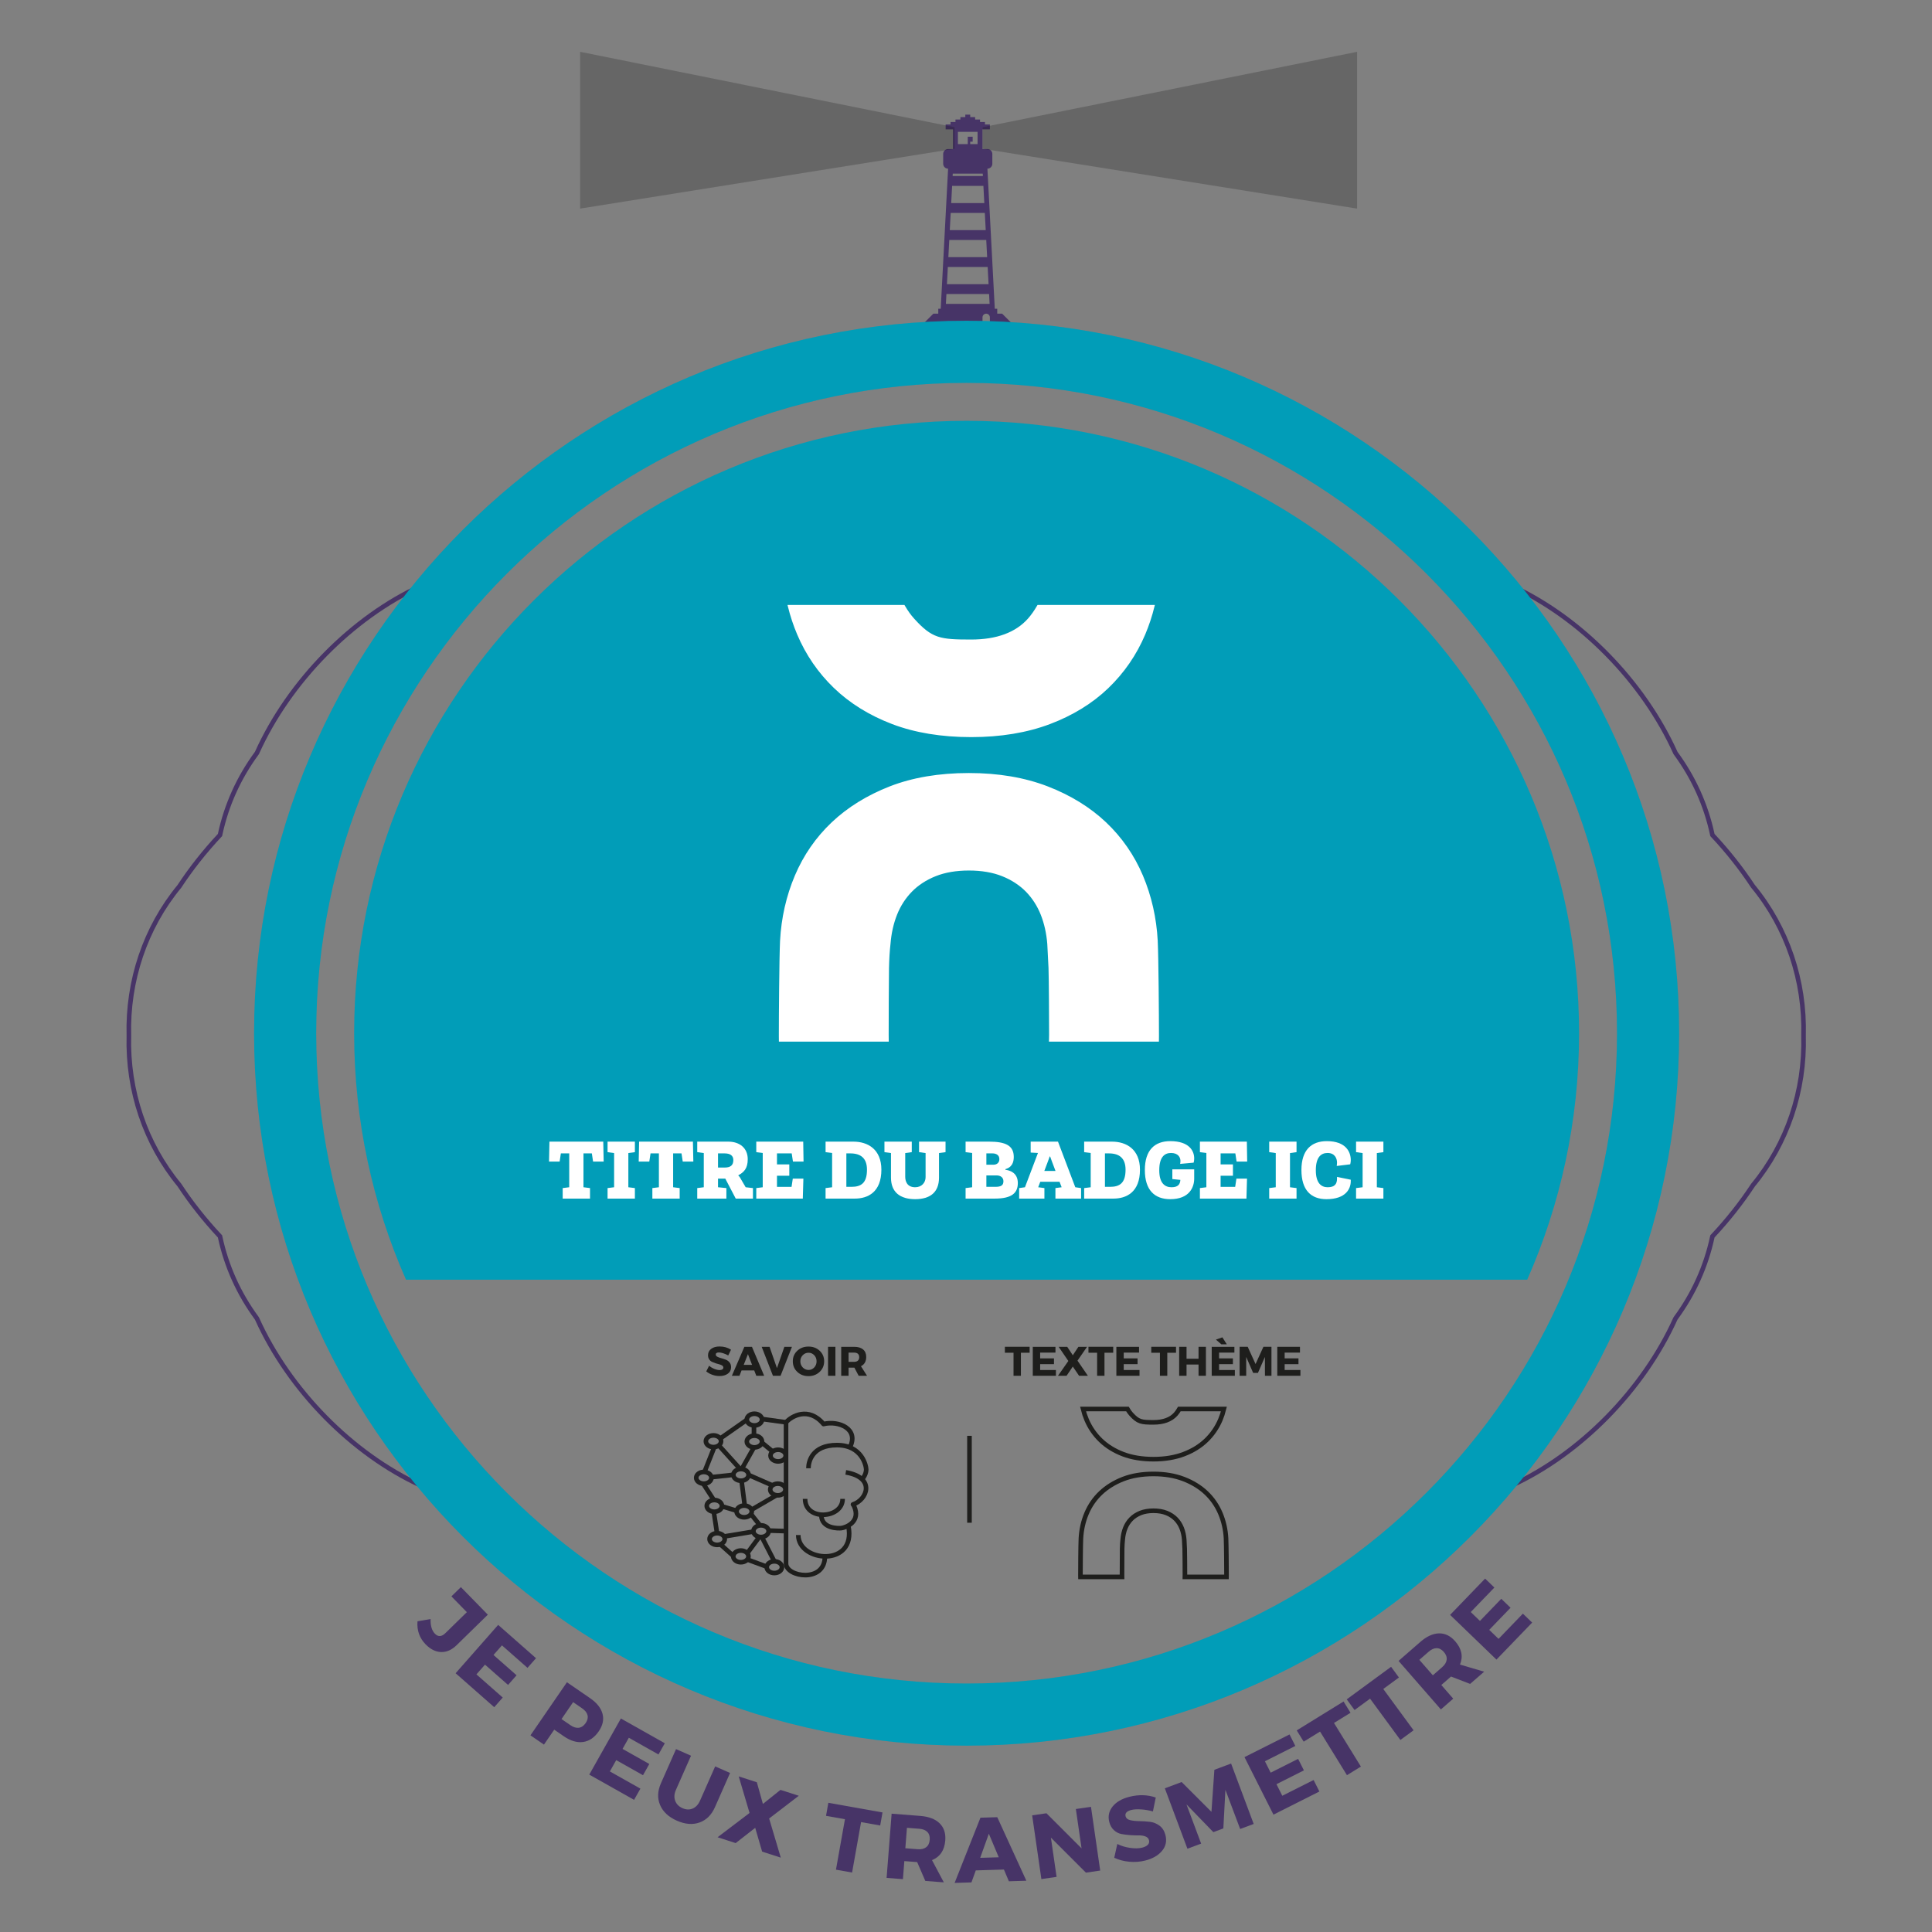<?xml version="1.0" encoding="UTF-8" standalone="no"?>
<svg xmlns:dc="http://purl.org/dc/elements/1.1/"
  xmlns:cc="http://creativecommons.org/ns#"
  xmlns:rdf="http://www.w3.org/1999/02/22-rdf-syntax-ns#"
  xmlns:svg="http://www.w3.org/2000/svg"
  xmlns="http://www.w3.org/2000/svg" id="svg1335" xml:space="preserve" enable-background="new 0 0 737.007 841.89" viewBox="0 0 840 840" height="100%" width="100%" y="0px" x="0px" version="1.1">
  <rect x="0" y="0" width="840" height="840" fill="#808080" stroke="none"/>
  <defs id="defs1339">

  </defs>
  <g style="display:inline" id="layer13">
    <g id="texte_posture" transform="translate(-0.854,-0.165)" style="display:inline">
      <g id="g36">
        <path id="path2" d="m 212.954,702.199 -13.559,13.252 c -2.117,2.069 -4.368,3.066 -6.752,2.992 -2.385,-0.074 -4.63,-1.189 -6.736,-3.344 -2.666,-2.729 -3.844,-6.069 -3.534,-10.025 l 5.696,-0.982 c -0.089,2.885 0.537,5.014 1.879,6.387 1.398,1.43 2.917,1.344 4.557,-0.26 l 9.325,-9.114 -6.71,-6.865 4.119,-4.026 z" fill="#473467" />
        <path id="path4" d="m 230.203,725.322 -11.111,-9.776 -3.673,4.175 10.031,8.824 -3.699,4.205 -10.03,-8.826 -3.726,4.234 11.442,10.067 -3.699,4.204 -16.788,-14.77 18.496,-21.021 16.457,14.479 z" fill="#473467" />
        <path id="path6" d="m 247.349,731.581 10.054,6.911 c 2.945,2.023 4.75,4.292 5.418,6.806 0.667,2.513 0.117,5.056 -1.65,7.626 -1.858,2.703 -4.114,4.243 -6.767,4.62 -2.654,0.376 -5.453,-0.447 -8.397,-2.472 l -4.187,-2.877 -4.463,6.494 -5.868,-4.033 z m 2.695,8.648 -5.053,7.352 3.89,2.674 c 1.296,0.891 2.515,1.26 3.657,1.105 1.141,-0.154 2.127,-0.835 2.958,-2.044 0.815,-1.187 1.083,-2.329 0.803,-3.428 -0.281,-1.099 -1.069,-2.094 -2.366,-2.985 z" fill="#473467" />
        <path id="path8" d="m 287.15,762.979 -12.895,-7.264 -2.729,4.844 11.641,6.557 -2.749,4.88 -11.64,-6.558 -2.768,4.914 13.278,7.48 -2.749,4.879 -19.482,-10.975 13.742,-24.395 19.098,10.758 z" fill="#473467" />
        <path id="path10" d="m 318.274,771.02 -6.563,14.855 c -1.498,3.391 -3.735,5.617 -6.711,6.678 -2.976,1.062 -6.256,0.801 -9.842,-0.783 -3.61,-1.596 -6.043,-3.857 -7.299,-6.789 -1.257,-2.932 -1.135,-6.092 0.362,-9.482 l 6.563,-14.855 6.513,2.877 -6.562,14.855 c -0.754,1.708 -0.861,3.286 -0.321,4.734 0.541,1.449 1.604,2.523 3.189,3.225 1.561,0.689 3.032,0.741 4.413,0.156 1.38,-0.586 2.454,-1.744 3.219,-3.477 l 6.562,-14.854 z" fill="#473467" />
        <path id="path12" d="m 335.261,790.816 5.064,17.015 -8.109,-2.614 -3.013,-10.342 -8.485,6.637 -7.881,-2.54 13.911,-10.562 -4.712,-15.893 7.881,2.541 2.636,9.422 7.643,-6.109 7.957,2.564 z" fill="#473467" />
        <path id="path14" d="m 383.545,793.859 -8.309,-1.48 -3.909,21.934 -7.01,-1.249 3.909,-21.935 -8.23,-1.467 1.01,-5.67 23.549,4.196 z" fill="#473467" />
        <path id="path16" d="m 403.161,817.954 -3.533,-8.181 -0.199,-0.016 -5.383,-0.421 -0.615,7.856 -7.098,-0.557 2.185,-27.914 12.482,0.977 c 3.695,0.289 6.487,1.357 8.375,3.203 1.888,1.848 2.711,4.325 2.467,7.436 -0.337,4.307 -2.26,7.166 -5.767,8.576 l 5.141,9.671 z m -8.679,-14.2 5.383,0.422 c 1.542,0.12 2.768,-0.172 3.68,-0.876 0.911,-0.704 1.424,-1.788 1.538,-3.25 0.113,-1.436 -0.228,-2.559 -1.02,-3.37 -0.793,-0.811 -1.96,-1.277 -3.501,-1.397 l -5.384,-0.421 z" fill="#473467" />
        <path id="path18" d="m 437.34,813.01 -12.234,0.371 -1.883,5.219 -7.316,0.222 11.228,-28.353 7.316,-0.221 12.642,27.629 -7.597,0.23 z m -2.242,-5.334 -4.312,-10.234 -3.765,10.479 z" fill="#473467" />
        <path id="path20" d="m 479.203,813.453 -6.215,0.9 -15.217,-15.218 2.469,17.062 -6.611,0.957 -4.01,-27.711 6.215,-0.899 15.262,15.251 -2.475,-17.102 6.572,-0.951 z" fill="#473467" />
        <path id="path22" d="m 491.89,781.381 c 4.059,-1.026 7.881,-0.921 11.468,0.317 l -1.235,6.048 c -1.631,-0.468 -3.328,-0.761 -5.09,-0.879 -1.764,-0.117 -3.201,-0.036 -4.313,0.245 -1.99,0.503 -2.818,1.415 -2.485,2.733 0.216,0.853 0.88,1.414 1.993,1.682 1.113,0.27 2.422,0.413 3.926,0.432 1.504,0.018 3.027,0.114 4.57,0.287 1.543,0.174 2.956,0.731 4.239,1.672 1.283,0.941 2.153,2.316 2.611,4.125 0.661,2.611 0.154,4.906 -1.519,6.883 -1.673,1.978 -4.086,3.365 -7.24,4.162 -2.249,0.569 -4.57,0.744 -6.964,0.524 -2.394,-0.22 -4.575,-0.796 -6.544,-1.728 l 1.332,-5.99 c 1.671,0.844 3.533,1.41 5.588,1.701 2.055,0.293 3.805,0.256 5.253,-0.111 1.111,-0.281 1.927,-0.699 2.446,-1.258 0.52,-0.558 0.681,-1.225 0.484,-2 -0.189,-0.75 -0.704,-1.287 -1.542,-1.611 -0.839,-0.324 -1.819,-0.475 -2.94,-0.452 -1.123,0.022 -2.356,-0.017 -3.702,-0.116 -1.345,-0.1 -2.61,-0.261 -3.794,-0.484 -1.186,-0.223 -2.268,-0.78 -3.25,-1.674 -0.982,-0.893 -1.664,-2.089 -2.043,-3.588 -0.627,-2.482 -0.141,-4.717 1.461,-6.703 1.602,-1.986 4.032,-3.393 7.29,-4.217 z" fill="#473467" />
        <path id="path24" d="m 545.938,793.186 -5.882,2.2 -6.413,-17.032 -0.899,16.777 -4.346,1.625 -11.689,-12.069 6.375,17.046 -5.957,2.229 -9.822,-26.264 7.307,-2.732 12.961,12.961 1.275,-18.285 7.268,-2.719 z" fill="#473467" />
        <path id="path26" d="m 564.039,759.275 -13.219,6.654 2.5,4.967 11.933,-6.008 2.519,5.002 -11.934,6.008 2.536,5.037 13.612,-6.853 2.518,5.002 -19.971,10.054 -12.592,-25.009 19.58,-9.856 z" fill="#473467" />
        <path id="path28" d="m 588.035,744.849 -7.184,4.431 11.698,18.963 -6.06,3.738 -11.698,-18.963 -7.115,4.391 -3.024,-4.902 20.357,-12.56 z" fill="#473467" />
        <path id="path30" d="m 609.083,729.508 -6.807,4.992 13.178,17.965 -5.741,4.211 -13.177,-17.965 -6.742,4.944 -3.406,-4.645 19.288,-14.147 z" fill="#473467" />
        <path id="path32" d="m 640.043,732.299 -8.315,-3.203 -0.15,0.132 -4.068,3.55 5.18,5.938 -5.365,4.682 -18.407,-21.1 9.435,-8.23 c 2.793,-2.437 5.51,-3.684 8.15,-3.74 2.641,-0.055 4.986,1.092 7.037,3.442 2.84,3.255 3.535,6.63 2.088,10.122 l 10.506,3.097 z m -16.215,-3.741 4.068,-3.55 c 1.166,-1.017 1.816,-2.097 1.951,-3.24 0.135,-1.145 -0.281,-2.269 -1.245,-3.374 -0.946,-1.085 -1.987,-1.628 -3.12,-1.63 -1.135,-0.002 -2.284,0.506 -3.449,1.522 l -4.069,3.55 z" fill="#473467" />
        <path id="path34" d="m 650.583,690.402 -10.275,10.652 4.002,3.86 9.275,-9.616 4.03,3.888 -9.274,9.616 4.059,3.915 10.58,-10.969 4.031,3.888 -15.523,16.094 -20.152,-19.438 15.217,-15.777 z" fill="#473467" />
      </g>
    </g>
  </g>
  <!-- <g id="layer18">
    <g id="filet_3_posture" transform="translate(-0.85381,-0.16499)" style="display:inline;fill:#ffffff;stroke:none">
      <path id="path202-2" d="m 421.125,745.642 c -163.399,0 -296.299,-132.9 -296.299,-296.258 0,-163.358 132.9,-296.258 296.299,-296.258 163.381,0 296.284,132.9 296.284,296.258 0,163.358 -132.904,296.258 -296.284,296.258 z" stroke-miterlimit="10" stroke-width="27" stroke="#019db8" fill="none" style="fill:#ffffff;stroke:none" />
    </g>
  </g> -->
  <g style="display:inline" id="layer12">
    <g id="filet_separation_theme" transform="translate(-0.854,-0.165)" style="display:inline">
      <line id="line39" y2="662.222" x2="422.362" y1="624.438" x1="422.362" stroke-miterlimit="10" stroke-width="2" stroke="#1e1e1c" fill="none" />
    </g>
  </g>
  <g style="display:inline" id="layer11">
    <g id="picto_theme" transform="translate(-0.854,-0.165)" style="display:inline">
      <g id="g46">
        <path id="path42" d="m 479.449,626.407 c 2.644,2.539 5.905,4.559 9.696,6.002 3.789,1.447 8.238,2.18 13.222,2.18 4.916,0 9.348,-0.732 13.169,-2.18 3.824,-1.443 7.104,-3.463 9.747,-6.002 2.646,-2.541 4.717,-5.551 6.155,-8.945 0.629,-1.488 1.15,-3.064 1.554,-4.697 h -19.366 c -0.51,0.879 -1.023,1.609 -1.569,2.223 -2.11,2.381 -5.37,3.588 -9.689,3.588 -5.247,0 -6.665,-0.176 -9.737,-3.586 -0.557,-0.613 -1.066,-1.322 -1.593,-2.225 h -19.299 c 0.401,1.627 0.925,3.205 1.56,4.697 1.436,3.398 3.506,6.408 6.15,8.945 z" stroke-miterlimit="10" stroke-width="2" stroke="#1e1e1c" fill="none" />
        <path id="path44" d="m 533.914,669.044 c -0.202,-3.842 -1.036,-7.518 -2.478,-10.92 -1.437,-3.389 -3.506,-6.379 -6.152,-8.883 -2.641,-2.502 -5.922,-4.521 -9.75,-6.002 -3.826,-1.479 -8.256,-2.229 -13.168,-2.229 -4.977,0 -9.426,0.75 -13.218,2.227 -3.794,1.482 -7.059,3.502 -9.701,6.004 -2.644,2.502 -4.712,5.49 -6.149,8.883 -1.441,3.398 -2.275,7.072 -2.479,10.922 -0.141,3.045 -0.203,12.775 -0.203,15.961 0,0.238 0.003,0.463 0.007,0.691 l 0.001,0.07 h 18.077 l -0.002,-0.137 c -0.004,-0.273 -0.009,-0.549 -0.009,-0.834 0,-1.51 0.018,-9.703 0.055,-11.221 0.036,-1.572 0.119,-2.906 0.254,-4.074 0.139,-1.756 0.509,-3.416 1.101,-4.918 0.595,-1.506 1.448,-2.836 2.54,-3.951 1.09,-1.117 2.459,-2.01 4.064,-2.654 1.605,-0.641 3.51,-0.967 5.662,-0.967 2.152,0 4.059,0.326 5.663,0.967 1.603,0.643 2.972,1.537 4.067,2.654 1.088,1.119 1.941,2.447 2.536,3.951 0.59,1.5 0.96,3.16 1.101,4.934 0.069,1.199 0.139,2.545 0.207,4.049 0.066,1.525 0.1,9.721 0.1,11.23 0,0.25 -0.008,0.492 -0.015,0.734 -0.002,0.078 -0.005,0.156 -0.007,0.236 h 18.094 l 0.001,-0.092 c 0.004,-0.219 0.007,-0.439 0.007,-0.67 0,-3.422 -0.071,-12.981 -0.206,-15.961 z" stroke-miterlimit="10" stroke-width="2" stroke="#1e1e1c" fill="none" />
      </g>
    </g>
  </g>
  <g style="display:inline" id="layer10">
    <g id="texte_picto_theme" transform="translate(-0.854,-0.165)" style="display:inline">
      <g id="g69">
        <path id="path49" d="m 448.521,588.311 h -3.798 v 10.025 h -3.204 v -10.025 h -3.762 v -2.593 h 10.764 z" fill="#1e1e1c" />
        <path id="path51" d="m 459.753,588.256 h -6.66 v 2.502 h 6.012 v 2.52 h -6.012 v 2.539 h 6.857 v 2.52 h -10.062 v -12.6 h 9.864 v 2.519 z" fill="#1e1e1c" />
        <path id="path53" d="m 469.33,591.748 4.518,6.588 h -3.834 l -2.718,-4.014 -2.718,4.014 h -3.727 l 4.5,-6.443 -4.212,-6.156 h 3.726 l 2.431,3.672 2.43,-3.672 h 3.763 z" fill="#1e1e1c" />
        <path id="path55" d="m 484.863,588.311 h -3.798 v 10.025 h -3.204 v -10.025 h -3.762 v -2.593 h 10.764 z" fill="#1e1e1c" />
        <path id="path57" d="m 496.095,588.256 h -6.66 v 2.502 h 6.012 v 2.52 h -6.012 v 2.539 h 6.857 v 2.52 H 486.23 v -12.6 h 9.864 v 2.519 z" fill="#1e1e1c" />
        <path id="path59" d="m 512.169,588.311 h -3.799 v 10.025 h -3.203 v -10.025 h -3.763 v -2.593 h 10.765 z" fill="#1e1e1c" />
        <path id="path61" d="m 525.166,598.336 h -3.205 v -4.896 h -5.22 v 4.896 h -3.204 v -12.6 h 3.204 v 5.184 h 5.22 v -5.184 h 3.205 z" fill="#1e1e1c" />
        <path id="path63" d="m 537.548,588.256 h -6.66 v 2.502 h 6.013 v 2.52 h -6.013 v 2.539 h 6.858 v 2.52 h -10.062 v -12.6 h 9.863 v 2.519 z m -3.311,-3.618 h -2.376 l -2.34,-2.034 2.808,-0.99 z" fill="#1e1e1c" />
        <path id="path65" d="m 553.659,598.336 h -2.826 l -0.019,-8.189 -3.023,6.93 h -2.088 l -3.023,-6.93 v 8.189 h -2.863 v -12.618 h 3.511 l 3.42,7.507 3.42,-7.507 h 3.492 v 12.618 z" fill="#1e1e1c" />
        <path id="path67" d="m 566.06,588.256 h -6.66 v 2.502 h 6.013 v 2.52 H 559.4 v 2.539 h 6.858 v 2.52 h -10.062 v -12.6 h 9.863 v 2.519 z" fill="#1e1e1c" />
      </g>
    </g>
  </g>
  <g style="display:inline" id="layer9">
    <g id="picto_categorie" transform="translate(-0.854,-0.165)" style="display:inline">
      <g id="g150">
        <ellipse id="ellipse72" ry="2.545" rx="3.307" cy="626.919" cx="328.863" stroke-miterlimit="10" stroke-width="2" stroke="#1e1e1c" fill="none" />
        <ellipse id="ellipse74" ry="2.545" rx="3.307" cy="617.38" cx="328.863" stroke-miterlimit="10" stroke-width="2" stroke="#1e1e1c" fill="none" />
        <ellipse id="ellipse76" ry="2.543" rx="3.306" cy="633.022" cx="339.165" stroke-miterlimit="10" stroke-width="2" stroke="#1e1e1c" fill="none" />
        <ellipse id="ellipse78" ry="2.543" rx="3.307" cy="641.417" cx="323.013" stroke-miterlimit="10" stroke-width="2" stroke="#1e1e1c" fill="none" />
        <ellipse id="ellipse80" ry="2.545" rx="3.307" cy="626.792" cx="311.058" stroke-miterlimit="10" stroke-width="2" stroke="#1e1e1c" fill="none" />
        <ellipse id="ellipse82" ry="2.543" rx="3.306" cy="642.688" cx="306.861" stroke-miterlimit="10" stroke-width="2" stroke="#1e1e1c" fill="none" />
        <ellipse id="ellipse84" ry="2.545" rx="3.307" cy="647.776" cx="339.038" stroke-miterlimit="10" stroke-width="2" stroke="#1e1e1c" fill="none" />
        <ellipse id="ellipse86" ry="2.545" rx="3.307" cy="657.315" cx="324.412" stroke-miterlimit="10" stroke-width="2" stroke="#1e1e1c" fill="none" />
        <ellipse id="ellipse88" ry="2.543" rx="3.307" cy="654.897" cx="311.439" stroke-miterlimit="10" stroke-width="2" stroke="#1e1e1c" fill="none" />
        <ellipse id="ellipse90" ry="2.545" rx="3.307" cy="669.315" cx="312.658" stroke-miterlimit="10" stroke-width="2" stroke="#1e1e1c" fill="none" />
        <ellipse id="ellipse92" ry="2.543" rx="3.307" cy="665.894" cx="331.735" stroke-miterlimit="10" stroke-width="2" stroke="#1e1e1c" fill="none" />
        <ellipse id="ellipse94" ry="2.543" rx="3.307" cy="681.55" cx="337.524" stroke-miterlimit="10" stroke-width="2" stroke="#1e1e1c" fill="none" />
        <ellipse id="ellipse96" ry="2.545" rx="3.307" cy="676.858" cx="322.964" stroke-miterlimit="10" stroke-width="2" stroke="#1e1e1c" fill="none" />
        <line id="line98" y2="677.077" x2="320.157" y1="671.376" x1="313.798" stroke-miterlimit="10" stroke-width="2" stroke="#1e1e1c" fill="none" />
        <line id="line100" y2="681.462" x2="334.585" y1="678.218" x1="325.771" stroke-miterlimit="10" stroke-width="2" stroke="#1e1e1c" fill="none" />
        <line id="line102" y2="679.358" x2="337.699" y1="668.263" x1="331.998" stroke-miterlimit="10" stroke-width="2" stroke="#1e1e1c" fill="none" />
        <line id="line104" y2="675.454" x2="325.771" y1="668.526" x1="330.901" stroke-miterlimit="10" stroke-width="2" stroke="#1e1e1c" fill="none" />
        <line id="line106" y2="666.069" x2="328.445" y1="668.218" x1="315.464" stroke-miterlimit="10" stroke-width="2" stroke="#1e1e1c" fill="none" />
        <line id="line108" y2="663.175" x2="331.121" y1="658.089" x1="327.086" stroke-miterlimit="10" stroke-width="2" stroke="#1e1e1c" fill="none" />
        <line id="line110" y2="665.851" x2="341.865" y1="665.632" x1="335.068" stroke-miterlimit="10" stroke-width="2" stroke="#1e1e1c" fill="none" />
        <line id="line112" y2="650.325" x2="338.357" y1="656.642" x1="327.48" stroke-miterlimit="10" stroke-width="2" stroke="#1e1e1c" fill="none" />
        <line id="line114" y2="654.884" x2="324.674" y1="643.7" x1="323.227" stroke-miterlimit="10" stroke-width="2" stroke="#1e1e1c" fill="none" />
        <line id="line116" y2="646.2" x2="337.173" y1="641.464" x1="326.341" stroke-miterlimit="10" stroke-width="2" stroke="#1e1e1c" fill="none" />
        <line id="line118" y2="641.376" x2="319.806" y1="642.429" x1="310.026" stroke-miterlimit="10" stroke-width="2" stroke="#1e1e1c" fill="none" />
        <line id="line120" y2="652.21" x2="311.123" y1="644.974" x1="306.431" stroke-miterlimit="10" stroke-width="2" stroke="#1e1e1c" fill="none" />
        <line id="line122" y2="657.032" x2="321.209" y1="654.929" x1="314.236" stroke-miterlimit="10" stroke-width="2" stroke="#1e1e1c" fill="none" />
        <line id="line124" y2="666.243" x2="312.526" y1="657.296" x1="311.167" stroke-miterlimit="10" stroke-width="2" stroke="#1e1e1c" fill="none" />
        <line id="line126" y2="640.06" x2="307.176" y1="629.667" x1="311.298" stroke-miterlimit="10" stroke-width="2" stroke="#1e1e1c" fill="none" />
        <line id="line128" y2="638.964" x2="322.744" y1="628.438" x1="313.228" stroke-miterlimit="10" stroke-width="2" stroke="#1e1e1c" fill="none" />
        <line id="line130" y2="638.481" x2="323.578" y1="629.446" x1="328.665" stroke-miterlimit="10" stroke-width="2" stroke="#1e1e1c" fill="none" />
        <line id="line132" y2="631.376" x2="336.954" y1="627.122" x1="331.779" stroke-miterlimit="10" stroke-width="2" stroke="#1e1e1c" fill="none" />
        <path id="path134" d="m 332.173,617.124 10.438,1.447 v 61.408 c 0,5.869 16.883,8.514 16.883,-3" stroke-miterlimit="10" stroke-width="2" stroke="#1e1e1c" fill="none" />
        <line id="line136" y2="624.315" x2="328.665" y1="619.448" x1="328.665" stroke-miterlimit="10" stroke-width="2" stroke="#1e1e1c" fill="none" />
        <line id="line138" y2="617.167" x2="326.033" y1="625.456" x1="314.192" stroke-miterlimit="10" stroke-width="2" stroke="#1e1e1c" fill="none" />
        <path id="path140" d="m 347.932,667.575 c 0,11.893 25.382,14.125 21.782,-3.922" stroke-miterlimit="10" stroke-width="2" stroke="#1e1e1c" fill="none" />
        <path id="path142" d="m 350.895,651.851 c 0,9.752 16.313,8.658 16.313,0" stroke-miterlimit="10" stroke-width="2" stroke="#1e1e1c" fill="none" />
        <path id="path144" d="m 357.958,658.868 c 0,6.063 7.662,5.803 8.613,5.697 2.05,-0.229 8.794,-2.734 5.559,-9.707 l -0.41,-0.592 c 6.152,-1.959 10.025,-11.713 -3.144,-13.945" stroke-miterlimit="10" stroke-linejoin="round" stroke-width="2" stroke="#1e1e1c" fill="none" />
        <path id="path146" d="m 352.352,638.54 c 0,-2.734 1.458,-10.07 12.395,-10.07 10.937,0 12.714,9.113 12.714,10.617 0,1.504 -0.912,3.555 -2.005,4.238" stroke-miterlimit="10" stroke-width="2" stroke="#1e1e1c" fill="none" />
        <path id="path148" d="m 342.611,618.571 c 2.268,-2.635 9.787,-7.055 16.303,0.738 6.653,-1.641 15.631,2.188 11.393,10.252" stroke-miterlimit="10" stroke-linejoin="round" stroke-width="2" stroke="#1e1e1c" fill="none" />
      </g>
    </g>
  </g>
  <g style="display:inline" id="layer8">
    <g id="texte_picto_categorie" transform="translate(-0.854,-0.165)" style="display:inline">
      <g id="g165">
        <path id="path153" d="m 313.714,585.592 c 1.884,0 3.54,0.469 4.968,1.404 l -1.206,2.502 c -0.66,-0.384 -1.368,-0.699 -2.124,-0.945 -0.756,-0.246 -1.393,-0.369 -1.908,-0.369 -0.924,0 -1.386,0.307 -1.386,0.918 0,0.396 0.228,0.715 0.684,0.955 0.456,0.239 1.011,0.446 1.665,0.62 0.654,0.175 1.308,0.384 1.962,0.63 0.654,0.246 1.209,0.646 1.665,1.197 0.456,0.553 0.684,1.248 0.684,2.088 0,1.213 -0.474,2.157 -1.422,2.835 -0.948,0.679 -2.154,1.017 -3.618,1.017 -1.044,0 -2.076,-0.18 -3.096,-0.539 -1.021,-0.36 -1.908,-0.852 -2.664,-1.477 l 1.242,-2.466 c 0.636,0.552 1.386,1.005 2.25,1.358 0.864,0.354 1.632,0.531 2.304,0.531 0.516,0 0.918,-0.092 1.206,-0.279 0.288,-0.186 0.432,-0.459 0.432,-0.818 0,-0.348 -0.166,-0.639 -0.495,-0.873 -0.33,-0.234 -0.741,-0.408 -1.233,-0.521 -0.492,-0.114 -1.026,-0.268 -1.602,-0.459 -0.576,-0.192 -1.11,-0.402 -1.602,-0.631 -0.492,-0.228 -0.903,-0.59 -1.233,-1.088 -0.331,-0.498 -0.495,-1.096 -0.495,-1.791 0,-1.152 0.459,-2.074 1.377,-2.764 0.918,-0.69 2.133,-1.035 3.645,-1.035 z" fill="#1e1e1c" />
        <path id="path155" d="m 328.78,596.014 h -5.508 l -0.918,2.322 h -3.294 l 5.436,-12.6 h 3.294 l 5.31,12.6 h -3.42 z m -0.936,-2.43 -1.8,-4.662 -1.836,4.662 z" fill="#1e1e1c" />
        <path id="path157" d="m 340.229,598.336 h -3.312 l -4.896,-12.6 h 3.42 l 3.222,9.27 3.222,-9.27 h 3.294 z" fill="#1e1e1c" />
        <path id="path159" d="m 352.36,585.628 c 1.956,0 3.582,0.609 4.878,1.827 1.296,1.218 1.944,2.738 1.944,4.563 0,1.836 -0.651,3.373 -1.953,4.608 -1.302,1.235 -2.925,1.854 -4.869,1.854 -1.944,0 -3.564,-0.615 -4.86,-1.846 -1.296,-1.229 -1.944,-2.769 -1.944,-4.617 0,-1.836 0.648,-3.359 1.944,-4.572 1.296,-1.211 2.916,-1.817 4.86,-1.817 z m 0.036,2.683 c -0.984,0 -1.824,0.356 -2.52,1.07 -0.696,0.715 -1.044,1.6 -1.044,2.655 0,1.055 0.351,1.946 1.053,2.673 0.702,0.727 1.539,1.089 2.511,1.089 0.972,0 1.797,-0.362 2.475,-1.089 0.678,-0.727 1.017,-1.617 1.017,-2.673 0,-1.056 -0.339,-1.94 -1.017,-2.655 -0.678,-0.714 -1.503,-1.07 -2.475,-1.07 z" fill="#1e1e1c" />
        <path id="path161" d="m 364.078,598.336 h -3.204 v -12.6 h 3.204 z" fill="#1e1e1c" />
        <path id="path163" d="m 374.194,598.336 -1.872,-3.546 h -0.09 -2.43 v 3.546 h -3.204 v -12.6 h 5.634 c 1.668,0 2.958,0.381 3.87,1.143 0.912,0.762 1.368,1.846 1.368,3.249 0,1.944 -0.762,3.294 -2.286,4.05 l 2.646,4.158 z m -4.392,-6.066 h 2.43 c 0.696,0 1.236,-0.174 1.62,-0.521 0.384,-0.348 0.576,-0.852 0.576,-1.512 0,-0.648 -0.192,-1.141 -0.576,-1.477 -0.384,-0.336 -0.924,-0.504 -1.62,-0.504 h -2.43 z" fill="#1e1e1c" />
      </g>
    </g>
  </g>
  <g style="display:inline" id="layer7">
    <g id="fond_categorie" transform="translate(-0.854,-0.165)" style="display:inline">
      <path id="path168" d="m 664.854,556.567 c 14.489,-32.813 22.556,-69.072 22.556,-107.184 0,-146.815 -119.455,-266.258 -266.285,-266.258 -146.837,0 -266.299,119.442 -266.299,266.258 0,38.111 8.066,74.371 22.557,107.184 z" fill="#019db8" />
    </g>
  </g>
  <g style="display:inline" id="layer6">
    <g id="picto_posture">
      <path fill="#473467" d="m 435.723,136.382 h -2.138 v -2.137 h -1.068 l -3.205,-60.902 c 1.181,0 2.137,-0.957 2.137,-2.137 v -4.273 c 0,-1.18 -0.956,-2.137 -2.137,-2.137 h -2.137 v -8.548 h 2.137 1.068 v -2.138 h -1.068 -1.068 v -1.068 h -2.138 v -1.068 h -2.137 v -1.069 h -2.137 v -1.068 h -2.137 v 1.068 h -2.136 v 1.068 h -2.137 v 1.068 h -2.137 v 1.068 h -1.069 -1.068 v 2.138 h 1.068 2.137 v 8.548 h -2.137 c -1.18,0 -2.137,0.957 -2.137,2.137 v 4.273 c 0,1.18 0.957,2.137 2.137,2.137 l -3.205,60.902 h -1.068 v 2.137 h -2.137 l -4.274,4.273 h 38.464 z m -19.232,-79.066 h 8.546 v 5.343 h -3.205 v -1.068 h 1.068 v -2.137 h -2.137 v 2.137 1.068 h -4.273 v -5.343 z m -2.247,18.164 h 13.04 l 0.056,1.068 h -13.152 z m -0.281,5.342 h 13.603 l 0.394,7.479 h -14.39 z m -0.619,11.754 h 14.839 l 0.395,7.478 h -15.627 z m -0.618,11.753 h 16.077 l 0.394,7.479 h -16.865 z m -0.619,11.752 h 17.314 l 0.394,7.479 h -18.101 z m -0.619,11.753 h 18.551 l 0.226,4.274 h -19.001 z m 18.892,12.288 h -3.205 v -2.138 c 0,-0.885 0.718,-1.603 1.603,-1.603 0.885,0 1.603,0.718 1.603,1.603 v 2.138 z" id="path189" />
      <polygon transform="translate(30.899,12.939)" id="polygon120" points="221.341,77.756 384.138,51.752 384.138,42.377 221.341,9.59 " fill="currentColor" opacity="0.2" style="display:inline;" />
      <polygon transform="translate(50.899,12.939)" id="polygon129" points="539.138,9.59 539.138,77.756 376.341,51.752 376.341,42.377 " fill="currentColor" opacity="0.2" style="display:inline;" />
    </g>
  </g>
  <g style="display:inline" id="layer2">
    <g id="filet_1_categorie" transform="translate(-0.854,-0.165)" style="display:inline">
      <g id="g196">
        <path id="path192" d="m 638.987,246.273 c 6.295,2.749 12.614,5.604 18.965,8.593 30.008,13.753 57.346,41.572 71.348,72.603 l 0.104,0.181 c 7.817,10.628 13.175,22.504 15.925,35.3 l 0.059,0.271 0.189,0.202 c 6.496,6.95 12.354,14.357 17.404,22.018 l 0.064,0.085 c 14.818,17.993 22.615,41.05 21.951,64.977 0.656,23.871 -7.139,46.926 -21.953,64.914 l -0.063,0.086 c -5.051,7.662 -10.906,15.07 -17.404,22.018 l -0.189,0.203 -0.059,0.271 c -2.748,12.793 -8.107,24.67 -15.925,35.303 l -0.104,0.18 c -14.002,31.029 -41.342,58.848 -71.355,72.604 -5.333,2.51 -10.644,4.93 -15.937,7.27" stroke-miterlimit="10" stroke-width="2" stroke="#473467" fill="none" />
        <path id="path194" d="m 201.485,654.048 c -5.828,-2.557 -11.675,-5.207 -17.55,-7.973 -30.003,-13.748 -57.338,-41.566 -71.338,-72.596 l -0.106,-0.182 C 104.67,562.664 99.31,550.787 96.56,537.992 l -0.058,-0.271 -0.189,-0.203 C 89.788,530.539 83.924,523.116 78.885,515.452 L 78.82,515.364 C 64.033,497.411 56.245,474.374 56.891,450.446 56.245,426.574 64.032,403.537 78.819,385.58 l 0.063,-0.086 c 5.019,-7.639 10.884,-15.066 17.431,-22.076 l 0.189,-0.201 0.058,-0.271 c 2.75,-12.795 8.11,-24.671 15.931,-35.299 l 0.106,-0.182 c 13.999,-31.029 41.334,-58.848 71.347,-72.604 6.907,-3.25 13.777,-6.348 20.619,-9.313" stroke-miterlimit="10" stroke-width="2" stroke="#473467" fill="none" />
      </g>
    </g>
  </g>
  <g style="display:inline" id="layer4">
    <g id="filet_2_categorie" transform="translate(-0.854,-0.165)" style="display:inline">
      <path id="path199" d="m 421.125,745.642 c -163.399,0 -296.299,-132.9 -296.299,-296.258 0,-163.358 132.9,-296.258 296.299,-296.258 163.381,0 296.284,132.9 296.284,296.258 0,163.358 -132.904,296.258 -296.284,296.258 z" stroke-miterlimit="10" stroke-width="27" stroke="#019db8" fill="none" opacity="0.2" />
    </g>
  </g>
  <g style="display:inline" id="layer3">
    <g id="filet_3_posture" transform="translate(-0.854,-0.165)" style="display:inline">
      <path id="path202" d="m 421.125,745.642 c -163.399,0 -296.299,-132.9 -296.299,-296.258 0,-163.358 132.9,-296.258 296.299,-296.258 163.381,0 296.284,132.9 296.284,296.258 0,163.358 -132.904,296.258 -296.284,296.258 z" stroke-miterlimit="10" stroke-width="27" stroke="#019db8" fill="none" />
    </g>
  </g>
  <g style="display:inline" id="layer5">
    <g style="display:inline" transform="translate(-0.854,-0.165)" id="texte_titre_badge">
      <g id="g240">
        <path fill="#ffffff" d="m 254.536,516.361 2.844,0.36 v 4.571 H 245.5 v -4.571 l 2.844,-0.36 V 501.64 h -3.636 l -0.54,3.563 h -4.607 l 0.181,-8.676 h 23.396 l 0.181,8.676 h -4.607 l -0.54,-3.563 h -3.636 z" id="path210" />
        <path fill="#ffffff" d="m 265.013,521.293 v -4.571 l 2.844,-0.36 v -14.865 l -2.844,-0.396 v -4.572 h 11.879 v 4.572 l -2.844,0.396 v 14.865 l 2.844,0.36 v 4.571 z" id="path212" />
        <path fill="#ffffff" d="m 293.523,516.361 2.844,0.36 v 4.571 h -11.878 v -4.571 l 2.844,-0.36 V 501.64 h -3.636 l -0.54,3.563 h -4.607 l 0.18,-8.676 h 23.397 l 0.18,8.676 H 297.7 l -0.54,-3.563 h -3.636 v 14.721 z" id="path214" />
        <path fill="#ffffff" d="m 320.739,521.293 -4.535,-8.675 h -3.168 v 3.743 l 3.636,0.36 v 4.571 h -12.67 v -4.571 l 2.844,-0.36 v -14.865 l -2.844,-0.396 v -4.572 h 13.462 c 5.039,0 8.495,2.844 8.495,7.632 0,4.067 -1.691,5.687 -4.067,6.983 v 0.18 c 0,0 0.396,0.288 0.684,0.792 l 2.483,4.247 3.168,0.36 v 4.571 z m -4.823,-13.498 c 2.628,0 3.779,-1.044 3.779,-3.275 0,-1.944 -1.403,-2.88 -3.779,-2.88 h -2.88 v 6.155 z" id="path216" />
        <path fill="#ffffff" d="m 329.669,521.293 v -4.571 l 2.808,-0.36 V 501.46 l -2.808,-0.359 v -4.572 h 20.409 l 0.144,8.676 h -4.607 l -0.54,-3.563 h -6.406 v 4.787 h 5.363 v 4.932 h -5.363 v 4.823 h 6.335 l 0.54,-3.563 h 4.607 l -0.252,8.675 h -20.23 z" id="path218" />
        <path fill="#ffffff" d="m 359.8,521.293 v -4.571 l 2.844,-0.36 V 501.46 L 359.8,501.1 v -4.572 h 12.131 c 6.119,0 12.13,3.24 12.13,12.203 0,9.826 -5.938,12.563 -11.554,12.563 H 359.8 Z m 11.231,-5.111 c 4.212,0 6.768,-1.619 6.768,-7.451 0,-4.967 -2.664,-7.091 -7.235,-7.091 h -1.728 v 14.542 z" id="path220" />
        <path fill="#ffffff" d="m 403.287,501.496 -2.844,-0.396 v -4.572 h 11.519 v 4.572 l -2.844,0.396 v 10.689 c 0,6.264 -3.743,9.359 -10.366,9.359 -6.623,0 -10.511,-3.096 -10.511,-9.359 v -10.689 l -2.844,-0.396 v -4.572 h 11.879 v 4.572 l -2.844,0.396 v 10.294 c 0,1.944 0.792,4.571 4.319,4.571 2.879,0 4.535,-2.051 4.535,-4.391 v -10.474 z" id="path222" />
        <path fill="#ffffff" d="m 420.676,521.293 v -4.571 l 2.844,-0.36 V 501.46 l -2.844,-0.359 v -4.572 h 10.295 c 7.091,0 10.654,1.729 10.654,6.66 0,4.211 -2.664,5.003 -3.635,5.291 v 0.288 c 1.764,0.216 5.398,1.188 5.398,5.759 0,4.248 -2.483,6.768 -10.043,6.768 h -12.669 z m 12.059,-14.723 c 1.656,0 2.627,-0.971 2.627,-2.447 0,-1.764 -1.403,-2.483 -2.987,-2.483 h -2.663 v 4.931 h 3.023 z m -3.024,4.645 v 4.967 h 3.924 c 2.52,0 3.49,-0.684 3.49,-2.447 0,-1.584 -1.223,-2.52 -2.986,-2.52 z" id="path224" />
        <path fill="#ffffff" d="m 468.374,516.361 2.52,0.36 v 4.571 h -11.158 v -4.571 l 2.699,-0.36 -0.9,-2.375 h -8.387 l -0.9,2.375 2.7,0.36 v 4.571 h -10.979 v -4.571 l 2.52,-0.36 5.651,-14.902 -3.168,-0.18 v -4.752 h 11.879 z m -10.151,-11.194 c -0.252,-0.647 -0.793,-2.196 -0.793,-2.196 h -0.18 c 0,0 -0.54,1.549 -0.792,2.196 l -1.548,4.104 h 4.859 z" id="path226" />
        <path fill="#ffffff" d="m 472.227,521.293 v -4.571 l 2.844,-0.36 V 501.46 l -2.844,-0.359 v -4.572 h 12.131 c 6.119,0 12.131,3.24 12.131,12.203 0,9.826 -5.939,12.563 -11.555,12.563 h -12.707 z m 11.231,-5.111 c 4.212,0 6.768,-1.619 6.768,-7.451 0,-4.967 -2.664,-7.091 -7.234,-7.091 h -1.729 v 14.542 z" id="path228" />
        <path fill="#ffffff" d="m 520.069,512.618 c 0,3.708 -2.052,8.927 -10.402,8.927 -6.804,0 -11.051,-3.924 -11.051,-12.67 0,-8.676 4.283,-12.563 11.051,-12.563 8.351,0 10.402,4.355 10.402,7.486 0,1.116 -0.252,1.872 -0.252,1.872 l -5.867,0.54 c 0,0 0.145,-0.54 0.145,-1.296 0,-1.476 -0.937,-3.456 -4.104,-3.456 -2.844,0 -5.111,1.801 -5.111,7.523 0,5.651 2.482,7.379 5.326,7.379 2.736,0 3.744,-1.188 3.852,-3.203 l -3.491,-0.36 v -4.212 h 9.503 v 4.033 z" id="path230" />
        <path fill="#ffffff" d="m 522.555,521.293 v -4.571 l 2.808,-0.36 V 501.46 l -2.808,-0.359 v -4.572 h 20.409 l 0.144,8.676 H 538.5 l -0.539,-3.563 h -6.407 v 4.787 h 5.363 v 4.932 h -5.363 v 4.823 h 6.335 l 0.54,-3.563 h 4.607 l -0.252,8.675 h -20.229 z" id="path232" />
        <path fill="#ffffff" d="m 552.686,521.293 v -4.571 l 2.844,-0.36 v -14.865 l -2.844,-0.396 v -4.572 h 11.879 v 4.572 l -2.844,0.396 v 14.865 l 2.844,0.36 v 4.571 z" id="path234" />
        <path fill="#ffffff" d="m 582.168,512.546 v -0.684 l 5.976,1.224 v 0.611 c 0,3.276 -2.088,7.848 -10.583,7.848 -6.695,0 -10.87,-3.924 -10.87,-12.67 0,-8.676 4.283,-12.563 11.05,-12.563 8.352,0 10.403,4.787 10.403,8.207 0,1.115 -0.252,1.871 -0.252,1.871 l -5.867,0.721 c 0,0 0.144,-0.612 0.144,-1.477 0,-1.764 -0.936,-4.176 -4.104,-4.176 -2.844,0 -5.111,1.801 -5.111,7.523 0,5.651 2.412,7.379 5.147,7.379 3.096,10e-4 4.067,-1.438 4.067,-3.814 z" id="path236" />
        <path fill="#ffffff" d="m 590.45,521.293 v -4.571 l 2.844,-0.36 v -14.865 l -2.844,-0.396 v -4.572 h 11.879 v 4.572 l -2.844,0.396 v 14.865 l 2.844,0.36 v 4.571 z" id="path238" />
      </g>
    </g>
  </g>
  <g style="display:inline" id="layer1">
    <g id="picto_titre_badge" transform="translate(-0.854,-0.165)" style="display:inline">
      <path id="path205" d="m 363.83,298.987 c 6.839,6.566 15.277,11.791 25.084,15.525 9.802,3.74 21.308,5.637 34.2,5.637 12.717,0 24.181,-1.896 34.066,-5.637 9.894,-3.734 18.376,-8.957 25.212,-15.525 6.844,-6.574 12.201,-14.361 15.921,-23.143 1.628,-3.846 2.979,-7.928 4.022,-12.148 H 452.24 c -1.32,2.272 -2.651,4.158 -4.063,5.75 -5.457,6.156 -13.89,9.279 -25.063,9.279 -13.571,0 -17.24,-0.455 -25.189,-9.275 -1.438,-1.586 -2.755,-3.424 -4.119,-5.754 h -49.921 c 1.038,4.203 2.393,8.285 4.034,12.146 3.72,8.794 9.073,16.579 15.911,23.145 z" stroke-miterlimit="10" stroke="#ffffff" fill="#ffffff" />
      <path id="path207" d="m 503.718,409.278 c -0.522,-9.941 -2.679,-19.449 -6.406,-28.25 -3.718,-8.766 -9.071,-16.496 -15.915,-22.977 -6.833,-6.473 -15.321,-11.697 -25.223,-15.527 -9.897,-3.822 -21.356,-5.762 -34.062,-5.762 -12.875,0 -24.381,1.939 -34.193,5.76 -9.814,3.834 -18.259,9.059 -25.095,15.529 -6.838,6.469 -12.189,14.203 -15.906,22.977 -3.729,8.789 -5.888,18.295 -6.412,28.256 -0.363,7.873 -0.524,33.047 -0.524,41.287 0,0.611 0.008,1.195 0.017,1.783 l 0.004,0.186 h 46.762 l -0.005,-0.352 c -0.011,-0.713 -0.024,-1.424 -0.024,-2.158 0,-3.904 0.047,-25.098 0.142,-29.025 0.095,-4.07 0.311,-7.52 0.657,-10.539 0.357,-4.543 1.316,-8.836 2.848,-12.721 1.539,-3.898 3.748,-7.336 6.569,-10.221 2.821,-2.893 6.362,-5.203 10.516,-6.867 4.151,-1.662 9.077,-2.506 14.646,-2.506 5.568,0 10.497,0.844 14.647,2.506 4.145,1.662 7.686,3.973 10.523,6.865 2.813,2.893 5.02,6.328 6.56,10.221 1.526,3.881 2.484,8.172 2.848,12.76 0.179,3.105 0.355,6.586 0.536,10.477 0.17,3.943 0.255,25.145 0.255,29.051 0,0.643 -0.018,1.27 -0.036,1.895 -0.006,0.205 -0.012,0.408 -0.018,0.615 h 46.806 l 0.002,-0.236 c 0.009,-0.57 0.017,-1.139 0.017,-1.732 -0.002,-8.859 -0.181,-33.59 -0.536,-41.295 z" stroke-miterlimit="10" stroke="#ffffff" fill="#ffffff" />
    </g>
  </g>
</svg>
